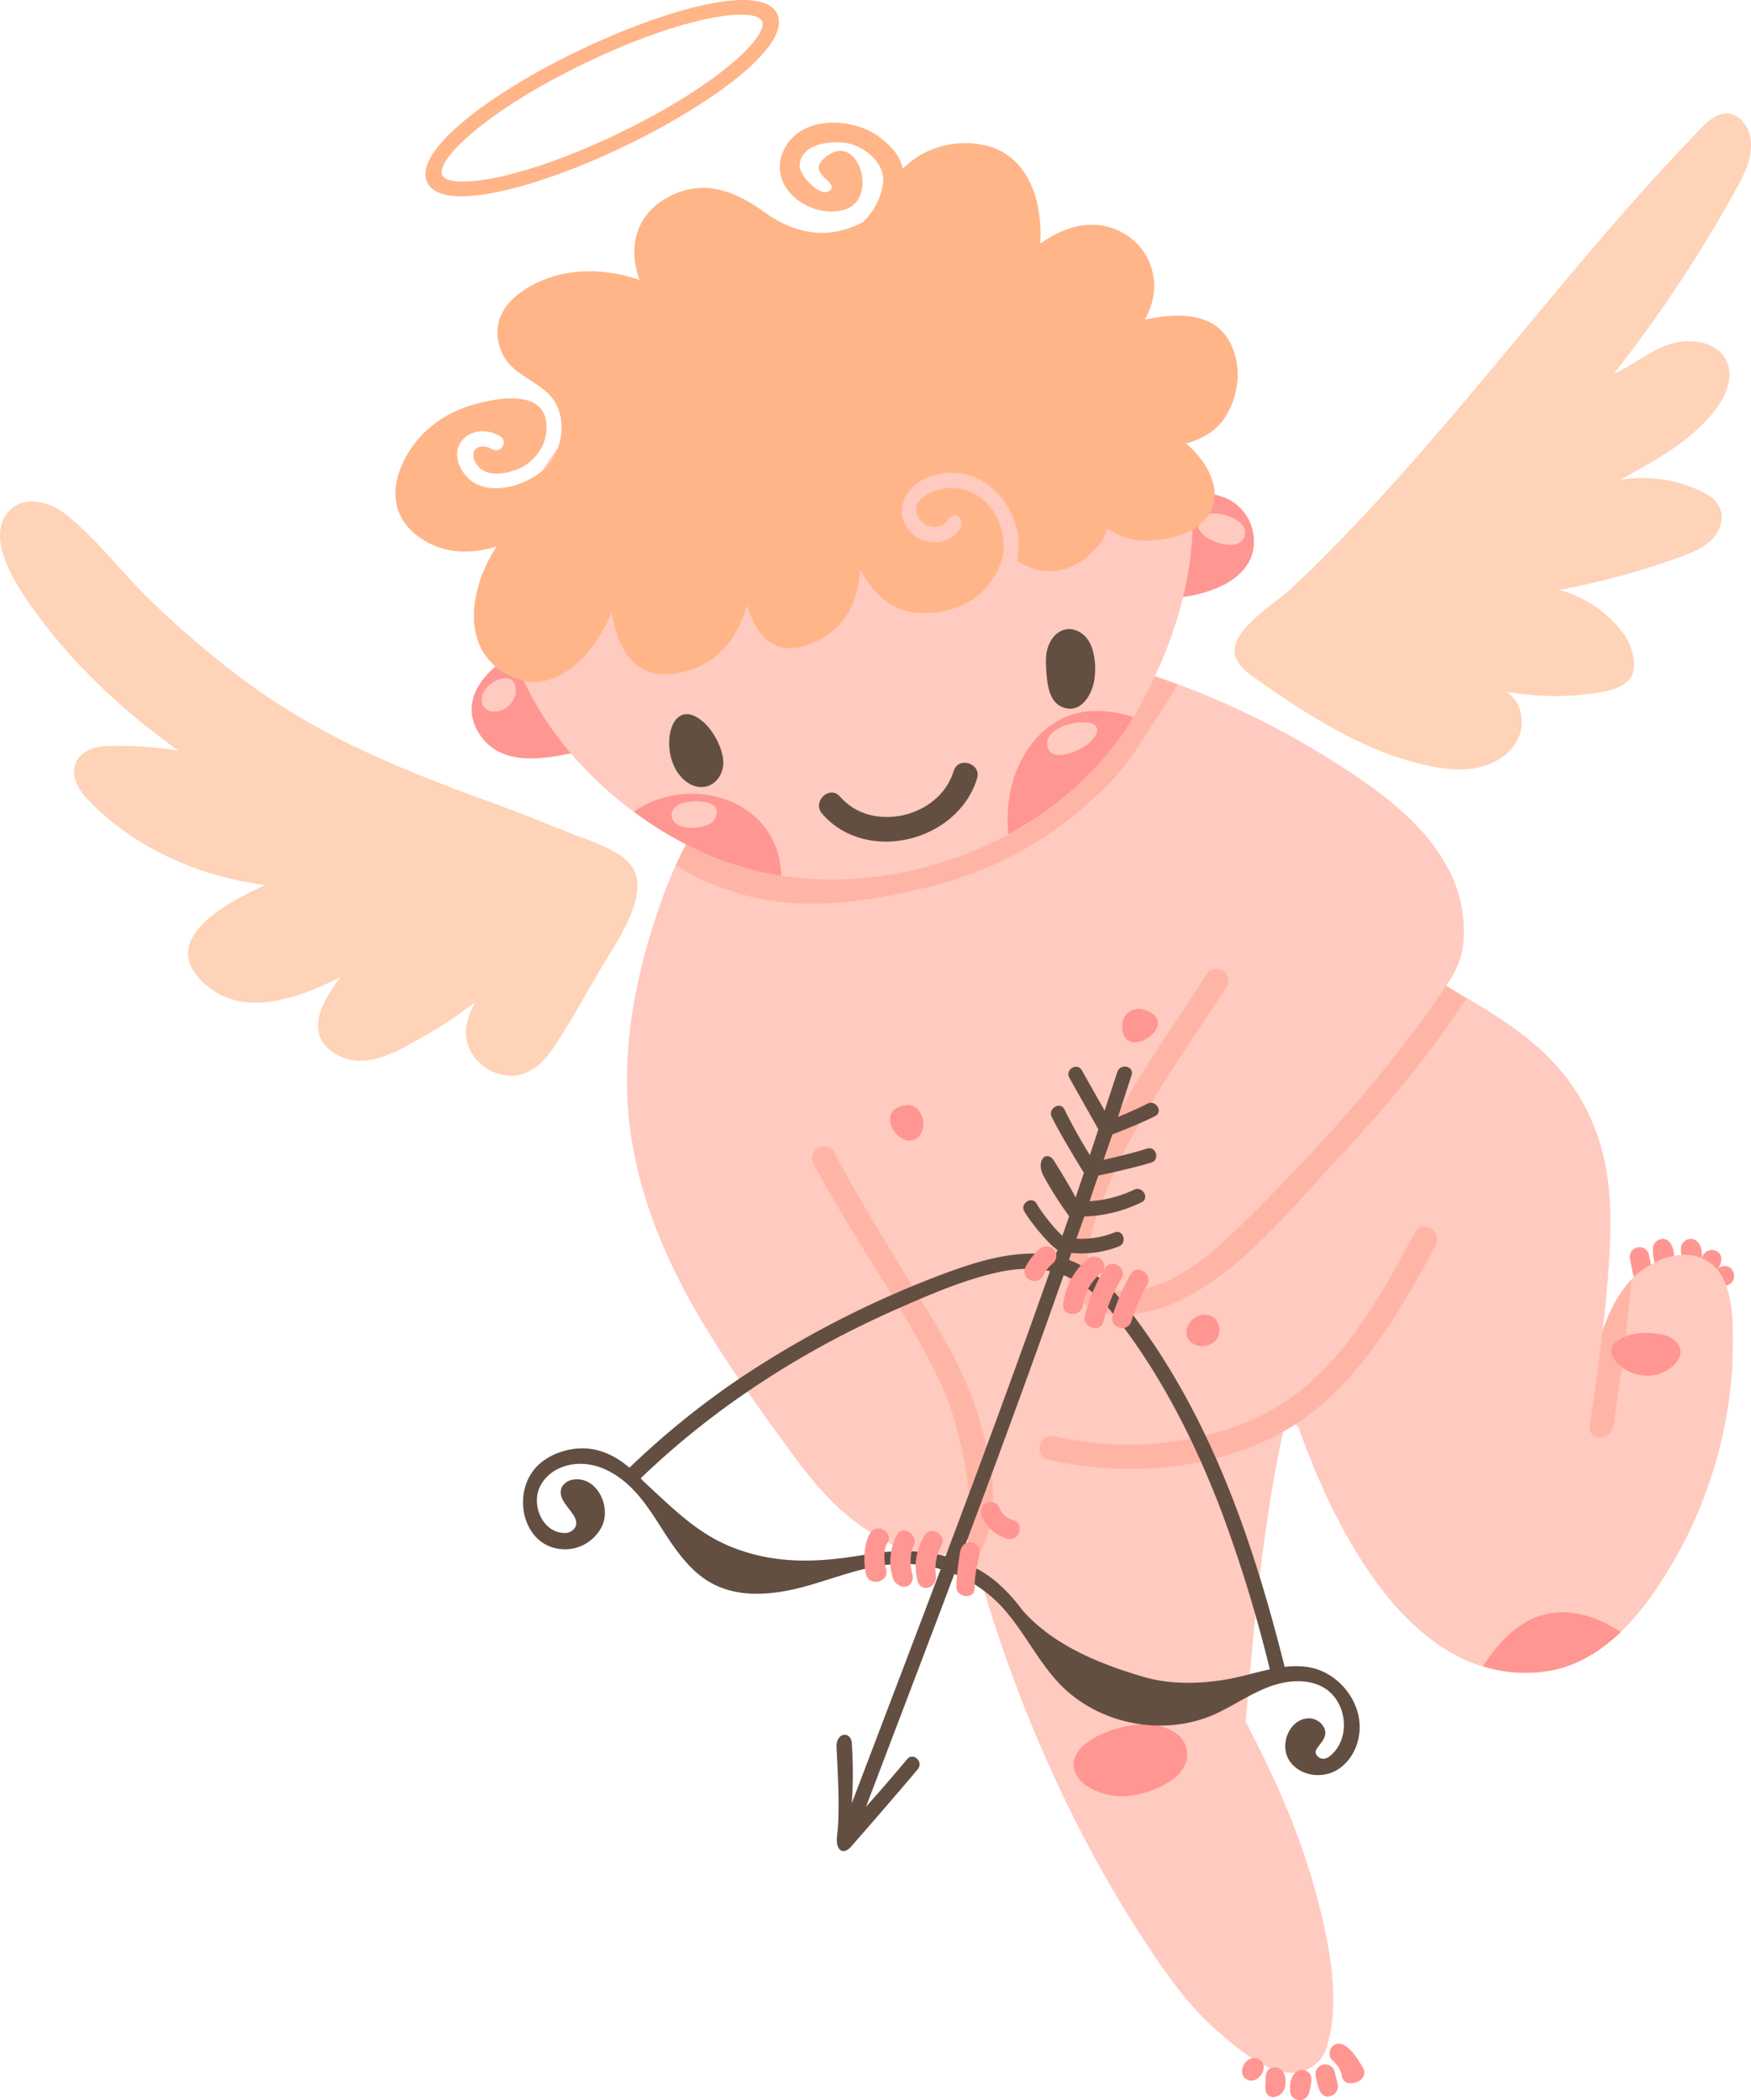 <svg xmlns="http://www.w3.org/2000/svg" width="701.6" height="841.4" viewBox="0.012 0.038 701.58 841.38" style=""><g><title>LoveLic35_61520847</title><g data-name="Layer 2"><path d="M665.7 511.6c0-.1 0-.2-.1-.2a3.1 3.1 0 0 0-1.3-1.7c-1.2-.8-3.7-.2-5 .2a11.5 11.5 0 0 0-5.6 2.8 15.4 15.4 0 0 0-2 2.2c-6.6 8.2-9.9 17.9-12.2 28.3-.1.7-.3 1.4-.4 2.1s-1 3.6-1.4 5.4c-1.5 6.6-6.9 26.7 1.6 30.7 11.2 5.3 11.5-12.4 11.8-18 .7-10.4 1.7-20.7 4-30.6a119.6 119.6 0 0 1 6.5-14.7 18.4 18.4 0 0 1 2.7-3.4c.7-.8 1.7-1.9 1.4-3.1z" fill="#ffb5a6"></path><path d="M690.1 507.4c-4.9 1.1-3.1 8.8 1.8 7.6s3.2-8.8-1.8-7.6z" fill="#ff9691"></path><path d="M688.8 502a4 4 0 0 0-5.6-.1 4.9 4.9 0 0 0-1.4 5c.6 1.9 2.6 3.5 4.7 2.9s4.6-5.5 2.3-7.8z" fill="#ff9691"></path><path d="M681.8 501.2c-.3-2.5-1.9-4.8-4.3-4.8a4 4 0 0 0-4 3.8 8.9 8.9 0 0 0 1.1 4.8 4.2 4.2 0 0 0 5.4 1.6c1.6-1 2.2-3.3 1.8-5.4z" fill="#ff9691"></path><path d="M666.3 496.4a4 4 0 0 0-4 3.8 16.3 16.3 0 0 0 .6 5.4 4.1 4.1 0 0 0 4.8 3c4.8-1.4 3.6-12.2-1.4-12.2z" fill="#ff9691"></path><path d="M656 499.8a4 4 0 0 0-2.9 4.7l1.2 5.9c1 5 8.6 3.1 7.6-1.8l-1.2-5.9a3.9 3.9 0 0 0-4.7-2.9z" fill="#ff9691"></path><path d="M574.7 391.8c-16.8 20.4-38.3 45-56 64.6-11.4 12.5-21.8 26.3-35.7 36.3-5.9 4.2-29.8 20.1-37.2 13.7s4.8-31.1 8.2-39c10.8-25 26.2-48.3 43.7-69.1 8.1-9.5-5.3-23.9-13.5-14.2A311.4 311.4 0 0 0 447 438c-10.1 18.6-22.2 39.3-23.1 61.3-.9 24.2 14.9 44.5 39.8 34.9s60.1-44.5 77.2-65.4c19.4-23.8 40.4-41.2 48.6-67.8-2.6-1.6-9.4-5.4-14.8-9.2z" fill="#ffb5a6"></path><path d="M383 535.2c-13.3-28-29-51.9-44.5-78.8-6.3-10.9-25 .7-18.7 11.7 13.7 23.7 29.1 41.9 41.1 66.4 8.8 17.9 20.8 38.4 22.5 59.1.2 6.3.7 14.6 1.9 17.4s4.1 11 5.3 13.6c4.6 9.9 15.7-.6 14.2-12.9-.2-1.6-10.7-53.4-21.8-76.5z" fill="#ffb5a6"></path><path d="M218.4 262.2c-.2-2.2-1.9-4.3-4.7-3.5-13.3 4.1-31 18.2-22.5 33.9 9.6 17.4 32 10.3 47 7.2 1.9-.4 3.6-2.7 2.9-4.7a75.2 75.2 0 0 0-22.7-32.9z" fill="#ff9691"></path><path d="M489.9 199.1c-6.7-2.3-17.5-2.7-24.4-.9a4 4 0 0 0-2.9 2.6c-1.5 5.8 0 13.5.2 19.5s0 11.4 2.7 16.6a3.3 3.3 0 0 0 3.5 2.7c14.5-.5 36.4-7.6 33.1-26.2a18.7 18.7 0 0 0-12.2-14.3z" fill="#ff9691"></path><path d="M686 506.6c-9.6-7.9-23.6-2.3-31.5 5.2l-.8.9c-1.6 19.7-4.4 39.4-7.3 59-.9 5.9-10.3 5.6-9.4-.4 3.5-24.2 7-48.5 8.1-72.9.9-20.6-1-39.9-12-58.5s-27.9-29.9-45.5-40c-16.6 25.5-33.1 44.5-53.7 66.7-17.8 19.2-36.7 42.4-60.5 54.2-13.6 6.8-38.4 11.3-45.2-7-5.7-15.5 3.8-35.2 10.2-49 12.2-26.4 29.4-50 45-74.4 3.3-5.2 11.3-.2 8.1 4.9-16.9 26.4-36 51.9-47.9 81-3.4 8.2-7 17.3-7.4 26.3-.6 13.9 10.6 16.5 22.6 13.7 14.9-3.5 27.3-14.6 38-25s21.5-21.6 31.8-32.8 22-24.6 32.1-37.7c5.1-6.5 10-13.1 14.7-19.9s9.7-13.1 10.8-21.9a52.9 52.9 0 0 0-6.6-32.1c-10.3-18.8-29.7-32-47.4-43.1-26.6-16.7-65.3-34.7-96.4-39.3-11.4-1.7-23.1-.9-34.6.1-67.1 5.9-114 32.3-136.8 98.1-8.4 24.1-13.9 49.4-13.1 75 1.1 35 14.7 67.2 32.9 96.6 9.3 15 19.5 29.4 29.9 43.6 8.8 12.2 17.8 24.1 30.1 32.9 7.9 5.6 19.8 12.6 29.8 12.8 15.2.2 14.9-21.7 13.4-32.1-2.2-14.2-5.8-28-12.2-40.9-14.4-29.1-34.1-55.5-49.2-84.4-2.8-5.4 5.5-9.9 8.3-4.5 9.7 18.6 21.1 36.7 31.9 54.6 9.1 14.9 18.5 29.6 24.2 46.2 6.3 18.5 13 45.7.2 62.1 15.6 56.2 39.4 110.9 72 159.1 7.4 11 15.5 21.6 25.5 30.3s27.1 23.4 39.3 12.8a13.3 13.3 0 0 0 4.1-6.3c6.5-20 0-47.5-5.7-67.2-6.5-22.2-16-43.1-26.7-63.5 3.4-38.6 6.8-78.9 15.2-116.9.7-3.1 5.2-3.4 6.2-.4 15.5 43.3 46.8 104.6 99.2 97.1 25.5-3.7 42.7-28.7 54-49.7a177.2 177.2 0 0 0 20.4-72.5v-.6c.2-11.6 1.9-32-8.1-40.2z" fill="#ffcabf"></path><path d="M435.4 715.5a26.2 26.2 0 0 0 14.3 4.2c9.5-.1 29.9-7.1 25.3-20.4-1.8-4.9-7.4-7.4-12.6-8.2-8.5-1.3-21.8 2.5-28.2 8.2s-4.5 12.3 1.2 16.2z" fill="#ff9691"></path><path d="M629.5 646.2c-16-1.8-27.3 8.9-35.3 21.4a56.9 56.9 0 0 0 25.5 2c11.5-1.7 21.3-7.7 29.7-15.7-6-3.9-12.4-6.9-19.9-7.7z" fill="#ff9691"></path><path d="M289.3 355.8l7.4 2.4c23.2 6.8 47.6 3.6 70.8-1.7 29.4-6.7 52.9-19.1 74.5-40.2 7.1-6.8 12.8-14.8 18-23.2 3.9-6.3 8.5-12.3 11.7-19-12.3-4.5-24.6-8-35.9-9.6s-23.1-.9-34.6.1c-61.4 5.4-105.8 28-130.4 82.2a95 95 0 0 0 18.5 9z" fill="#ffb5a6"></path><path d="M439.8 137.4c-23.4-15.6-49.6-27-77.9-28.1-61.2-2.4-126.7 38.9-152.8 94.3s20.8 113 68.4 136a124.9 124.9 0 0 0 33.1 10.9c54.6 9.4 117.5-16.6 145.1-65.7s36.7-112.5-15.9-147.4z" fill="#ffcabf"></path><path d="M416.4 294.6c-10.2 10.5-13.8 25.5-12.4 39.7 20.6-11.1 38.3-27.1 50.2-47-13.2-4-26.6-4-37.8 7.3z" fill="#ff9691"></path><path d="M313 350.9c-.5-30.1-36-41.6-59-25.7a145.5 145.5 0 0 0 23.5 14.4 124.9 124.9 0 0 0 33.1 10.9z" fill="#ff9691"></path><path d="M688.1 46.3a23.5 23.5 0 0 0-6.8 5.4c-57.3 59-104 127.7-164 184.2-6.1 5.8-26.6 17.8-22 28 1.6 3.5 4.9 6 8.1 8.2 21.3 15 43.9 29.5 69.4 34.8 6.7 1.4 13.7 2.1 20.3.5s12.9-5.9 15.5-12.2.7-14.6-5.2-18.1a109.7 109.7 0 0 0 37.9.3c4.6-.8 9.6-2.2 12.2-6.1s.8-12.2-2.9-17.3a47.5 47.5 0 0 0-25.8-17.6 307.8 307.8 0 0 0 48.9-13.4c4.2-1.6 8.6-3.3 11.9-6.5s5.3-8.1 3.7-12.4-5.3-6.2-9.1-7.9a54.7 54.7 0 0 0-31.2-3.9c13.9-7.5 28.3-15.3 38.1-27.8 4.3-5.6 7.6-13 4.9-19.4-3.4-8-14.2-9.9-22.5-7.3s-15 8.5-22.9 12a543.1 543.1 0 0 0 48.7-73.4c3.5-6.2 6.9-12.9 6.2-20-.5-5.2-4.2-10.7-9.5-10.9a10.1 10.1 0 0 0-3.9.8z" fill="#ffd3b7"></path><path d="M247.2 341.9c-5.9-3.7-13.9-6.1-19-8.2-10.7-4.3-21.7-8.7-32.5-12.6-33.5-12.2-65.9-25.3-95-46.4a385.5 385.5 0 0 1-40.4-34.1c-11.5-11.1-21.8-25.1-34.5-34.9-6.7-5.2-18.1-7.7-23.6.9-6.9 10.7 4.2 27.6 10.1 36 15.9 22.6 36.6 42.1 59.3 58.2a151.8 151.8 0 0 0-28.4-1.9c-13.5.3-17.8 10.9-8.6 20.8 18.3 19.7 44.8 31.5 71.6 34.9-18.5 8.5-42.6 22.8-24.3 39.5 15.1 13.7 36.3 6.6 54.7-2.7-9.1 11.5-14.7 24.6-.6 31.7 10.4 5.2 22-1.2 31.1-6.3a181.7 181.7 0 0 0 23.2-15.2c-2.2 4.6-4.2 9.2-3.4 14.6 1.2 7.8 8.2 13.7 15.8 14.7s13.9-3.6 18.3-10c7.6-11.2 14.1-23.4 21.1-35 5.3-9 18.2-27.4 11.4-38.2a17.7 17.7 0 0 0-6.3-5.8z" fill="#ffd3b7"></path><path d="M566.9 493.9c-13.9 25.7-28.8 53.5-54.5 69.3s-60.6 19-89.6 12.3c-6.1-1.5-9 7.9-2.9 9.3 30.7 7.2 66.6 4.4 94.5-11.3s45.6-46.2 60.8-74.4c3-5.6-5.3-10.8-8.3-5.2z" fill="#ffb5a6"></path><path d="M523.9 667.9c-10.9-1.6-21.9 3.2-32.6 5s-22.5 2.1-33.3-1.1c-17.6-5.2-35.9-12.6-48.3-26.6a66.9 66.9 0 0 0-9.8-10.8c-14.5-12.6-34.3-14.8-52.7-11.6s-36.5 4.4-55.1-3.4c-13.9-5.9-23.4-16-34.1-25.7-5.5-6.1-11.8-11.2-19.7-12.9s-18.5 1-24.2 7.9c-9.5 11.6-3.6 33.1 13.6 32a16.5 16.5 0 0 0 13.5-9.2c3.9-8.2-2.4-20.5-11.9-18.6a6 6 0 0 0-4.2 3c-2.7 6 8 11 5.4 16a4.8 4.8 0 0 1-4.6 2.3c-8.4-.3-13.1-11-9.6-18.4s12.2-10.3 19.9-9 14.3 6.2 19.4 12.1 8.9 12.8 13.3 19.2 9.5 12.6 16.4 16.3c11.2 6.1 25.1 4.6 37.4 1.2s24.4-8.5 37.2-9a54.3 54.3 0 0 1 39.9 15.5c9.8 9.8 15.5 23 25.1 32.9 15.4 15.8 40.7 20.8 61 12.2 7.5-3.3 14.3-8.1 21.9-11.1s16.9-3.9 23.6.7c8.6 6 9.8 20.4 1.2 27-2 1.5-4.6 1-5.4-1.4s6.3-5.9 2.9-10.9a6.8 6.8 0 0 0-6.4-3c-7.3.8-11 10.6-7.2 16.7s12.4 7.6 18.6 4.3 9.7-10.5 9.7-17.5c0-11.6-9.4-22.4-20.9-24.1z" fill="#634e42"></path><path d="M447.7 429.5l-5.1 15.5-9.1-16.1c-1.9-3.4-6.9-.3-5 3l11.6 20.6c-1.1 3.5-2.3 6.9-3.4 10.3a203.7 203.7 0 0 1-10.2-18.3c-1.7-3.4-6.7-.3-5.1 3 3.8 7.7 12.8 22.3 12.9 22.4l-3.3 9.9c-2.7-5-5.6-9.8-8.6-14.6s-7.5-.2-4.3 5.9a143.4 143.4 0 0 0 10.3 16.2l-2.7 7.8c-2.8-2.2-8.6-9.6-10.3-12.8s-6.8-.3-5 3 9.2 12.8 13.3 15.5c-26 74.4-54.4 148-82.4 221.7a176.2 176.2 0 0 0 0-24.1c-.3-4.9-6.4-4.5-6.1 1.7.5 10.7 1.4 26.4.2 35.4-.7 5.7 2.3 8.1 5.6 4.4 1.4-1.6 18.1-20.7 26.7-31 2.5-2.9-1.7-7-4.2-4.1-5.4 6.5-10.9 12.8-16.5 19.1 28-73.7 56.4-147.4 82.3-221.9a41.1 41.1 0 0 0 19-2.6c3.5-1.3 1.8-7-1.7-5.6a36.3 36.3 0 0 1-15.3 2.5c1.1-3 2.1-6 3.2-8.9a55.3 55.3 0 0 0 22.9-5.7c3.4-1.6.3-6.7-3-5a48.9 48.9 0 0 1-17.8 4.6c1.1-3.5 2.3-6.9 3.5-10.3.3 0 14.5-3.1 21.2-5.2 3.6-1.1 1.9-6.7-1.7-5.6-5.7 1.8-11.5 3.2-17.4 4.5l3.5-10.2c.3 0 11.9-4.6 17.1-7.3 3.4-1.7.3-6.7-3-5s-7.8 3.7-11.8 5.3l5.4-16.7c1.2-3.6-4.5-4.9-5.7-1.3z" fill="#634e42"></path><path d="M509.2 670.5a6.6 6.6 0 0 1 6.1-.4c-12.7-51.2-29.9-102.5-62.9-145.3-8.3-10.7-17.8-19.9-31.8-22s-29.1 2.6-42.3 7.5a398.9 398.9 0 0 0-82.7 42.5 332 332 0 0 0-45.8 37.6 6.7 6.7 0 0 1 5.9 2.9c29.8-29 65.4-52 104.1-69 13.2-5.8 27-11.8 41.3-14.8 19.4-3.9 33.6 2.4 45.6 17.7 18.4 23.4 31.9 50.2 42.4 77.5a566.7 566.7 0 0 1 20.1 65.8z" fill="#634e42"></path><path d="M435.8 504.4a27.8 27.8 0 0 0-9.8 18.2c-.6 5 7.2 5.3 7.9.3a20 20 0 0 1 7.3-12.8c3.9-3.2-1.5-8.9-5.4-5.7z" fill="#ff9691"></path><path d="M442.7 508.2a68.5 68.5 0 0 0-8 18.9c-1.2 4.9 6.3 7.2 7.5 2.3a63.8 63.8 0 0 1 7.1-17.1c2.7-4.3-4-8.4-6.6-4.1z" fill="#ff9691"></path><path d="M453 510.6a86 86 0 0 0-7.2 16.5c-1.5 4.9 6 7.2 7.5 2.3a75.7 75.7 0 0 1 6.3-14.6c2.6-4.4-4.1-8.6-6.6-4.2z" fill="#ff9691"></path><path d="M422.2 500.5a4.1 4.1 0 0 0-5.6-.1 24.6 24.6 0 0 0-5.5 6.9 3.9 3.9 0 0 0 6.7 4.1 15.4 15.4 0 0 1 4.2-5.3 4 4 0 0 0 .2-5.6z" fill="#ff9691"></path><path d="M359.5 614.8a22.5 22.5 0 0 0-1.7 17.6c.7 2 3.1 3.8 5.3 3.3s3.1-3.1 2.4-5.2-1.2-8.3.7-11.5-4.1-8.5-6.7-4.2z" fill="#ff9691"></path><path d="M370.5 615.2a23.1 23.1 0 0 0-2.8 18.4c1.4 4.7 8 2.6 7.3-2.3a19.6 19.6 0 0 1 2.1-11.9c2.6-4.4-4.1-8.5-6.6-4.2z" fill="#ff9691"></path><path d="M388.8 617.9c-2.3-.1-3.7 1.7-4.1 3.8-.6 3.8-1.6 10.5-1.5 14.4s7.4 5.1 7.3.1 1.4-10.4 2.1-14.2c.3-2.1-1.9-4-3.8-4.1z" fill="#ff9691"></path><path d="M405.9 609a8.1 8.1 0 0 1-5.6-5.2c-.8-1.9-3.6-2.5-5.4-1.5s-2.3 3.3-1.5 5.3a15.9 15.9 0 0 0 10.2 8.9c4.8 1.4 7.2-6.1 2.3-7.5z" fill="#ff9691"></path><path d="M348.8 614.1c-2.8 4.2-3 12.1-1.7 16.9s9.3 2.9 8-2c-.8-2.9-1.3-8.2.4-10.7 2.8-4.2-3.9-8.3-6.7-4.2z" fill="#ff9691"></path><path d="M281.6 289.1c-14.1-12-18.7 15.9-6.2 24.4 6.6 4.5 13.7.4 14.4-7.1.4-5.1-3.3-13.1-8.2-17.3z" fill="#634e42"></path><path d="M438.4 263.1c-.7-4.3-2.5-8.2-6.3-10.1-5.8-2.9-10.9 1.4-12.4 7-.9 3.2-.6 6.5-.4 9.8.5 5.6 1.4 12.6 7.9 14s10.7-6 11.4-12.3a29.9 29.9 0 0 0-.2-8.4z" fill="#634e42"></path><path d="M382.1 309c-5.7 18.7-32.9 24.9-45.5 10.2-4.2-4.8-11.3 2-7.2 6.8 17.5 20.4 54.3 11.4 62.1-14.1 1.8-6.1-7.6-9-9.4-2.9z" fill="#634e42"></path><path d="M206.4 274.5c-1.7-5.6-10.4-1.8-12.8 3.2-1.1 2.3-.9 5.3 1.6 6.7 4.5 2.6 11.2-1.9 11.5-7.1a10.4 10.4 0 0 0-.3-2.8z" fill="#ffcabf"></path><path d="M498.5 211.5c-3.2-6.5-20.8-8.7-18.3 0 1.5 5.3 16 10.3 18.4 3.6a4.5 4.5 0 0 0-.1-3.6z" fill="#ffcabf"></path><path d="M282.2 321.3a20.4 20.4 0 0 0-9.2.6c-2.5.9-4.5 3.2-3.7 5.9 1.5 5.5 15.1 4.8 17.2.3s-.7-6.2-4.3-6.8z" fill="#ffcabf"></path><path d="M434.3 289.4c-6.5-.2-16.4 3.7-14.5 10.1s13.6 1.2 16.9-2.1c5.5-5.4 2.5-7.9-2.4-8z" fill="#ffcabf"></path><path d="M458.7 128.1a28.6 28.6 0 0 0 3.2-8.3 24.4 24.4 0 0 0-12-26.5c-11-6.1-23.1-2.9-33.1 4.4 1.1-17.5-5-35.5-22-39.4a35.8 35.8 0 0 0-28.4 5.4 57.1 57.1 0 0 0-4.7 3.9c-.9-4.7-3.8-8.2-8.6-12.1-10.8-8.8-32.9-9.6-39.3 5.2s11.3 27.4 24.7 23.3 5.9-30.2-6.5-21.9c-10.8 7.3 4.3 10.4.7 14.1s-12.6-6-12.3-10c.6-9 13.5-10.1 20-8.6s15 8.5 13.3 16.8a27.2 27.2 0 0 1-7.8 14.5 9.1 9.1 0 0 1-1.7.9c-13.3 6.4-26.3 3.6-37.8-4.7s-24.1-13.6-38.1-6.4-16.7 21-12 33.5c-15.9-5.5-33.9-4.9-47.7 5-6.6 4.8-10.6 11.5-8.9 19.7 2.6 12 11.6 13.3 19.5 20.4s7.2 20.1 1.1 28.3-25.9 15.6-34.3 4.2 3.5-21.4 14.4-15c3.5 2 .2 7.2-3.2 5.2-5-2.9-9.7.2-6.5 5.6s10 4.5 14.5 3.2c7.6-2.1 13.6-9 13.8-17 .4-15.8-18.2-12.6-28.1-10-14 3.7-25.6 12.9-30.7 26.7s1.3 24.5 13.3 29.9c8.4 3.7 17.1 3.1 25.5.6-11.5 17.4-15.1 43.5 7.3 52.7 12.6 5.2 24.5-3.5 31.6-13.4a61.1 61.1 0 0 0 7.2-13.3c2.4 15.5 9.6 28.5 27.6 24.5 15.3-3.4 23-14.1 26.6-27.1 3.8 12.5 11.3 21.7 26.4 15.2 13.3-5.6 18.2-17 18.9-29.6 3.6 6.8 8.5 12.7 14.9 15.5 11.2 4.8 27.7 1.3 35.5-7.9a32.7 32.7 0 0 0 6.7-12.2c2.2-11.1-4-24-15.1-27.1-4.6-1.3-10.9-.9-15 1.8s-5.1 4.6-4.1 8.1c1.5 5 9.1 6.9 12.1 2.3s7.4 0 5.2 3.3c-5.2 7.9-17.1 7-21.9-1.1s1.7-17 9.8-19.8c21.4-7.4 39.1 14.1 34.9 33.9 9.9 6 21.2 6.3 31.8-5.4a19.2 19.2 0 0 0 4.3-7.7 25.8 25.8 0 0 0 14.5 4.9c9.7 0 22.1-2.3 26.9-11.8s-2.2-20.7-9.9-27.1a30.6 30.6 0 0 0 11.3-5.5c7.4-6.2 10.8-18.3 8.9-27.6-3.9-19.1-20.5-20-36.7-16.5z" fill="#ffb587"></path><path d="M369.9 449.1c-.7-4.2-3.8-8-9.7-5.6s-3.8 9.4 1 12.5 9.5-1.3 8.7-6.9z" fill="#ff9691"></path><path d="M458.2 404.5a6.6 6.6 0 0 0-8.5 6.1c-.5 16.7 25.5-1 8.5-6.1z" fill="#ff9691"></path><path d="M487.8 529.7c-2.7-4.9-9.8-3.2-11.8 1.5-2.9 6.4 5.1 10.5 10.2 6.7a6.4 6.4 0 0 0 1.6-8.2z" fill="#ff9691"></path><path d="M546.2 828.7c-1.7-3.2-7.6-13.2-12.3-8.8-1.4 1.3-1.7 4.1-.1 5.5s3.4 3.6 3.9 6.4c.8 5.6 11.3 2.2 8.5-3.1z" fill="#ff9691"></path><path d="M530.1 827.2a3.9 3.9 0 0 0-2.9 4.7c.7 2.9 1.3 9.2 5.9 7.9a4 4 0 0 0 2.9-4.7l-1.2-5a3.9 3.9 0 0 0-4.7-2.9z" fill="#ff9691"></path><path d="M525.2 835.3c.4-1.9.5-4.1-1.4-5.4a4 4 0 0 0-5.1.8c-1.7 1.9-2 5.2-1.7 7.6s2.9 3.5 4.8 3a4.1 4.1 0 0 0 2.9-3.5c.1-.7.4-1.6.5-2.5z" fill="#ff9691"></path><path d="M510 828.4a4.7 4.7 0 0 0-1.5.6c-1.7 1.4-1.3 4-1.4 6a7.2 7.2 0 0 0 .1 2.9c.9 3.4 5.2 2.7 6.8.2a7.2 7.2 0 0 0 1.1-4.1 6.5 6.5 0 0 0-1-3.9 3.8 3.8 0 0 0-4.1-1.7z" fill="#ff9691"></path><path d="M504.5 825.1c-2.3-1.4-5.1 0-6.2 2.3s-.8 4.6 1.2 5.7c4.6 2.6 9.7-5.4 5-8z" fill="#ff9691"></path><path d="M666.1 550c2.9-1.3 6.2-3.8 7.1-7.1s-2.3-7-6.1-7.9c-6.4-1.6-14.7-1.5-19.9 3a4.8 4.8 0 0 0-1.7 3.1 5.5 5.5 0 0 0 .7 2.4c3.6 6.9 13.2 9.4 19.9 6.5z" fill="#ff9691"></path><path d="M250.5 58.5c-34.8 16.8-73.3 27.2-79.3 14.6s26-36.2 60.9-52.9S305.4-7 311.4 5.6s-26 36.1-60.9 52.9zm-16-33.2c-39.7 19.1-60.1 39-57.3 44.9s31.2 2.3 70.8-16.8 60.2-39 57.3-44.9-31.1-2.3-70.8 16.8z" fill="#ffb587"></path></g></g></svg>